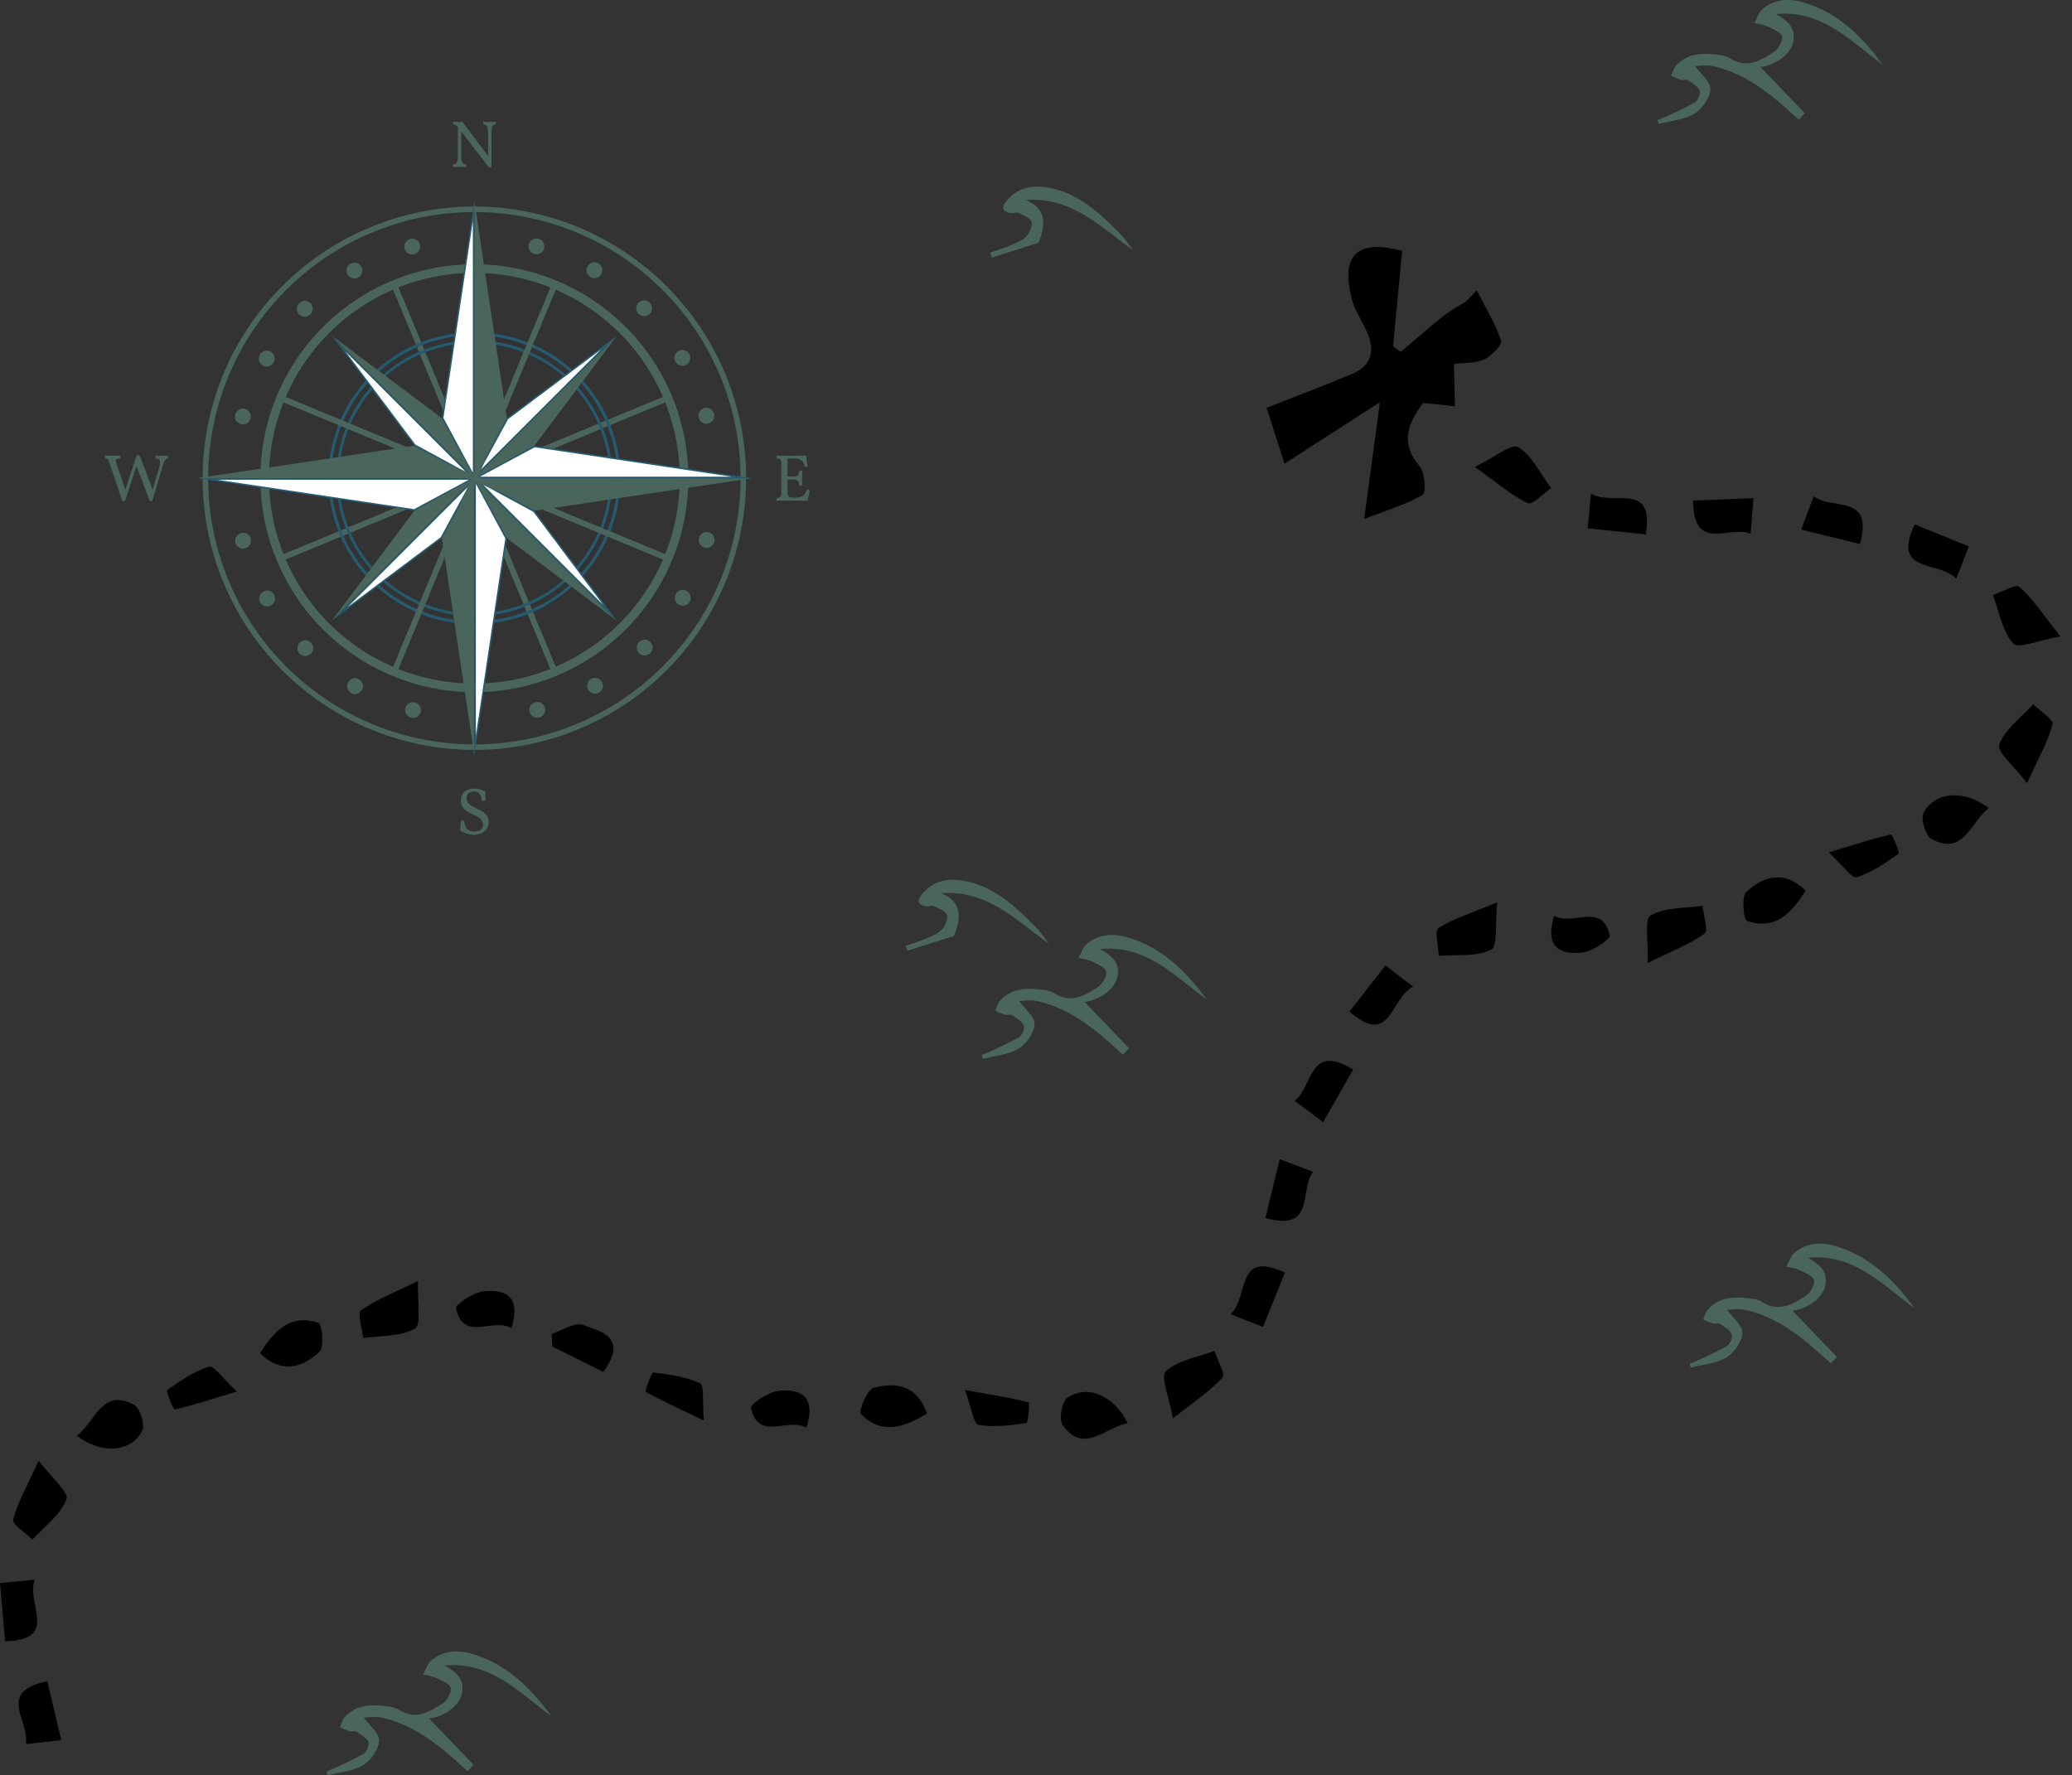 <svg xmlns="http://www.w3.org/2000/svg" width="711.263" height="609.544" viewBox="0 0 711.263 609.544">
  <rect x="0" y="0" width="711.263" height="609.544" fill="#333333" stroke="none"/>
  <g id="BgPic" transform="translate(-179 -320.199)">
    <g id="Picture1" transform="translate(132 21)">
      <rect id="Rectangle_5" data-name="Rectangle 5" width="143.591" height="1.998" transform="translate(143.126 489.94) rotate(-22.501)" fill="#49655c"/>
      <rect id="Rectangle_6" data-name="Rectangle 6" width="1.999" height="143.591" transform="matrix(0.924, -0.383, 0.383, 0.924, 181.44, 397.439)" fill="#49655c"/>
      <path id="Path_220" data-name="Path 220" d="M270.922,632.793a46.414,46.414,0,1,1-46.414,46.413,46.413,46.413,0,0,1,46.414-46.413m0-.965a47.378,47.378,0,1,1-47.379,47.378A47.378,47.378,0,0,1,270.922,631.828Z" transform="translate(-61.083 -215.82)" fill="#245b70" fill-rule="evenodd"/>
      <path id="Path_221" data-name="Path 221" d="M269.718,628.913A49.09,49.09,0,1,1,220.628,678a49.089,49.089,0,0,1,49.09-49.09m0-1.02A50.11,50.11,0,1,1,219.608,678,50.109,50.109,0,0,1,269.718,627.893Z" transform="translate(-59.879 -214.616)" fill="#245b70" fill-rule="evenodd"/>
      <path id="Path_222" data-name="Path 222" d="M295.914,523.761a3.726,3.726,0,0,1-.117.981c-1,0-1.342.752-1.342,3.234v11.347a3,3,0,0,1-.934.114l-9.456-12.349v7.884c0,2.574.339,3.348,1.571,3.348a3.016,3.016,0,0,1,.118.981c-.689-.046-1.6-.068-2.261-.068s-1.706.023-2.277.068a3.165,3.165,0,0,1,.112-.981c1.231,0,1.574-.773,1.574-3.348v-9.411l-.093-.113a1.674,1.674,0,0,0-1.481-.706,3.968,3.968,0,0,1-.112-.981c.455.046,1.121.07,1.686.07a14.522,14.522,0,0,0,1.527-.07l8.86,11.757v-7.542c0-2.483-.339-3.234-1.571-3.234a5.463,5.463,0,0,1-.112-.981c.66.046,1.5.07,2.141.07s1.553-.024,2.166-.07" transform="translate(-78.726 -182.761)" fill="#49655c" fill-rule="evenodd"/>
      <path id="Path_223" data-name="Path 223" d="M293.393,854.633a25.936,25.936,0,0,0,.132,3.009,3.847,3.847,0,0,1-1.273.206c-.457-2.62-1.321-3.214-2.69-3.214-1.617,0-2.576.822-2.576,2.256,0,4.033,7.566,3.168,7.566,8.179,0,2.279-1.573,4.375-5.191,4.375a8.218,8.218,0,0,1-4.628-1.46,21.131,21.131,0,0,0,.2-3.233,5.363,5.363,0,0,1,1.233-.137c.115,2.323,1.072,3.735,3.507,3.737,2.1,0,2.915-1.049,2.915-2.37,0-4.033-7.584-2.964-7.584-8.249,0-2.552,1.755-4.1,4.578-4.1a7.409,7.409,0,0,1,3.808,1" transform="translate(-79.801 -283.671)" fill="#49655c" fill-rule="evenodd"/>
      <path id="Path_224" data-name="Path 224" d="M130.775,688.828a3.166,3.166,0,0,1-.158.979c-.8.182-1.161.773-1.915,3.3l-3.327,11.255a2.752,2.752,0,0,1-.911.137c-1.369-3.784-3.076-8.247-4.577-12.051l-3.877,11.915a3.189,3.189,0,0,1-.977.137c-1.3-4.032-2.665-8.089-4.058-12.074-.844-2.438-.977-2.529-1.8-2.62a3.534,3.534,0,0,1-.112-.979c.731.044,1.868.067,2.574.067s1.913-.021,2.756-.067a3.969,3.969,0,0,1-.114.979c-1.591.091-1.774.319-1.07,2.346.889,2.505,1.984,5.766,2.848,8.454l3.9-11.779a2.752,2.752,0,0,1,1-.115c1.458,3.67,3.123,8.111,4.489,11.895l2.209-7.565c.686-2.3.387-3.053-1.092-3.235a3.113,3.113,0,0,1-.162-.979c.641.044,1.391.067,2.21.067.708,0,1.551-.021,2.166-.067" transform="translate(-26.062 -233.221)" fill="#49655c" fill-rule="evenodd"/>
      <path id="Path_225" data-name="Path 225" d="M452.658,701a19.9,19.9,0,0,0-.709,3.394c-.886-.021-2.734-.044-4.874-.044-1.687,0-4.761.024-5.9.067a3,3,0,0,1,.114-.979c1.231-.068,1.572-.455,1.572-2.233V691.84c0-1.526-.364-1.914-1.572-1.982a3.162,3.162,0,0,1-.114-.979c.89.044,3.008.067,3.828.067,3.577,0,5.647-.045,6.4-.067a31.277,31.277,0,0,0,.476,3.6,1.61,1.61,0,0,1-1.026.274c-.112-1.414-.8-2.894-3.737-2.894H445V696.1h1.435c1.868,0,2.508-.362,2.528-1.846a3.592,3.592,0,0,1,1.093-.158c-.046.773-.046,1.685-.046,2.481s0,1.868.046,2.644a3.768,3.768,0,0,1-1.049-.114c-.112-1.569-.7-2.027-2.572-2.027H445V701.2c0,1.685.362,2.119,2.073,2.119h.135c3.257,0,3.783-1,4.444-2.872a2.145,2.145,0,0,1,1,.548" transform="translate(-127.658 -233.272)" fill="#49655c" fill-rule="evenodd"/>
      <path id="Path_226" data-name="Path 226" d="M250.691,567.6a91.381,91.381,0,1,1-91.381,91.381A91.381,91.381,0,0,1,250.691,567.6m0-1.9a93.28,93.28,0,1,1-93.28,93.28A93.28,93.28,0,0,1,250.691,565.7Z" transform="translate(-40.852 -195.589)" fill="#49655c" fill-rule="evenodd"/>
      <path id="Path_227" data-name="Path 227" d="M259.427,597.211a70.5,70.5,0,1,1-70.5,70.5,70.5,70.5,0,0,1,70.5-70.5m0-2.958a73.459,73.459,0,1,1-73.459,73.459A73.459,73.459,0,0,1,259.427,594.253Z" transform="translate(-49.588 -204.325)" fill="#49655c" fill-rule="evenodd"/>
      <path id="Path_228" data-name="Path 228" d="M276.052,638.9l10.67-71.078v90.915Z" transform="translate(-77.146 -196.241)" fill="#fff" fill-rule="evenodd"/>
      <path id="Path_229" data-name="Path 229" d="M286.365,569.775v86.44l-10.106-18.793Zm.513-6.888-11.152,74.627,11.152,20.732Z" transform="translate(-77.046 -194.73)" fill="#245b70" fill-rule="evenodd"/>
      <path id="Path_230" data-name="Path 230" d="M291.815,562.887v95.359l11.146-20.732Z" transform="translate(-81.968 -194.73)" fill="#49655c" fill-rule="evenodd"/>
      <path id="Path_231" data-name="Path 231" d="M286.878,795.261V699.9l-11.152,20.728Z" transform="translate(-77.046 -236.644)" fill="#49655c" fill-rule="evenodd"/>
      <path id="Path_232" data-name="Path 232" d="M292.183,701.366,302.848,721.2l-10.665,71.078Z" transform="translate(-82.08 -237.092)" fill="#fff" fill-rule="evenodd"/>
      <path id="Path_233" data-name="Path 233" d="M292.326,701.936l10.1,18.789-10.1,67.646Zm-.511-2.032v95.357l11.146-74.63Z" transform="translate(-81.968 -236.644)" fill="#245b70" fill-rule="evenodd"/>
      <path id="Path_234" data-name="Path 234" d="M293.084,695.007l19.834-10.669L384,695.007Z" transform="translate(-82.356 -231.883)" fill="#fff" fill-rule="evenodd"/>
      <path id="Path_235" data-name="Path 235" d="M312.441,684.546l67.648,10.106H293.652Zm-.093-.532-20.73,11.15h95.36Z" transform="translate(-81.907 -231.784)" fill="#245b70" fill-rule="evenodd"/>
      <path id="Path_236" data-name="Path 236" d="M386.978,700.1H291.618l20.73,11.15Z" transform="translate(-81.907 -236.704)" fill="#49655c" fill-rule="evenodd"/>
      <path id="Path_237" data-name="Path 237" d="M154.6,695.164h95.363l-20.73-11.15Z" transform="translate(-39.992 -231.783)" fill="#49655c" fill-rule="evenodd"/>
      <path id="Path_238" data-name="Path 238" d="M159.561,700.468h90.9L230.7,711.094Z" transform="translate(-41.51 -236.817)" fill="#fff" fill-rule="evenodd"/>
      <path id="Path_239" data-name="Path 239" d="M247.931,700.61l-18.791,10.1-67.65-10.1Zm2.032-.513H154.6l74.633,11.15Z" transform="translate(-39.992 -236.703)" fill="#245b70" fill-rule="evenodd"/>
      <path id="Path_240" data-name="Path 240" d="M303.624,659.064l34.86-26.13-45.239,45.243Z" transform="translate(-82.405 -216.158)" fill="#fff" fill-rule="evenodd"/>
      <path id="Path_241" data-name="Path 241" d="M335.273,634.27l-41.432,41.436,9.484-17.462Zm5.462-4.737L302.927,657.9l-11.221,20.663Z" transform="translate(-81.934 -215.117)" fill="#245b70" fill-rule="evenodd"/>
      <path id="Path_242" data-name="Path 242" d="M340.745,629.544l-49.033,49.034,20.665-11.227Z" transform="translate(-81.936 -215.121)" fill="#49655c" fill-rule="evenodd"/>
      <path id="Path_243" data-name="Path 243" d="M221.258,749.019l49.032-49.033-20.666,11.227Z" transform="translate(-60.384 -236.67)" fill="#49655c" fill-rule="evenodd"/>
      <path id="Path_244" data-name="Path 244" d="M270.431,702.058l-10.388,19.11L225.191,747.3Z" transform="translate(-61.587 -237.303)" fill="#fff" fill-rule="evenodd"/>
      <path id="Path_245" data-name="Path 245" d="M268.16,702.86l-9.49,17.458-31.941,23.97ZM270.3,700l-49.033,49.034,37.8-28.37Z" transform="translate(-60.386 -236.673)" fill="#245b70" fill-rule="evenodd"/>
      <path id="Path_246" data-name="Path 246" d="M221.266,629.533,270.3,678.565,259.073,657.9Z" transform="translate(-60.386 -215.117)" fill="#49655c" fill-rule="evenodd"/>
      <path id="Path_247" data-name="Path 247" d="M250.789,668.326l-26.13-34.859L269.9,678.71Z" transform="translate(-61.424 -216.321)" fill="#fff" fill-rule="evenodd"/>
      <path id="Path_248" data-name="Path 248" d="M226,635.007l41.436,41.435-17.463-9.486Zm-4.738-5.463,28.37,37.807,20.662,11.227Z" transform="translate(-60.384 -215.121)" fill="#245b70" fill-rule="evenodd"/>
      <path id="Path_249" data-name="Path 249" d="M293.773,701.525l19.114,10.384,26.129,34.861Z" transform="translate(-82.567 -237.14)" fill="#fff" fill-rule="evenodd"/>
      <path id="Path_250" data-name="Path 250" d="M294.573,702.122l17.464,9.486,23.97,31.951Zm-2.861-2.136,49.033,49.033-28.366-37.806Z" transform="translate(-81.936 -236.669)" fill="#245b70" fill-rule="evenodd"/>
      <path id="Path_251" data-name="Path 251" d="M340.736,749.03,291.706,700l11.225,20.663Z" transform="translate(-81.934 -236.673)" fill="#49655c" fill-rule="evenodd"/>
      <path id="Path_252" data-name="Path 252" d="M259.193,581.675A2.717,2.717,0,1,1,257.272,585a2.717,2.717,0,0,1,1.921-3.328" transform="translate(-71.372 -200.449)" fill="#49655c" fill-rule="evenodd"/>
      <path id="Path_253" data-name="Path 253" d="M229.935,593.847a2.717,2.717,0,1,1-.995,3.712,2.718,2.718,0,0,1,.995-3.712" transform="translate(-62.622 -204.09)" fill="#49655c" fill-rule="evenodd"/>
      <path id="Path_254" data-name="Path 254" d="M204.824,613.178a2.717,2.717,0,1,1,0,3.843,2.718,2.718,0,0,1,0-3.843" transform="translate(-55.113 -209.871)" fill="#49655c" fill-rule="evenodd"/>
      <path id="Path_255" data-name="Path 255" d="M185.572,638.349a2.717,2.717,0,1,1,.995,3.712,2.718,2.718,0,0,1-.995-3.712" transform="translate(-49.356 -217.399)" fill="#49655c" fill-rule="evenodd"/>
      <path id="Path_256" data-name="Path 256" d="M173.491,667.645a2.717,2.717,0,1,1,1.921,3.328,2.718,2.718,0,0,1-1.921-3.328" transform="translate(-45.743 -226.16)" fill="#49655c" fill-rule="evenodd"/>
      <path id="Path_257" data-name="Path 257" d="M173.589,730.482a2.717,2.717,0,1,1,3.328,1.921,2.718,2.718,0,0,1-3.328-1.921" transform="translate(-45.773 -244.952)" fill="#49655c" fill-rule="evenodd"/>
      <path id="Path_258" data-name="Path 258" d="M185.762,759.74a2.717,2.717,0,1,1,3.712.995,2.717,2.717,0,0,1-3.712-.995" transform="translate(-49.414 -253.702)" fill="#49655c" fill-rule="evenodd"/>
      <path id="Path_259" data-name="Path 259" d="M205.093,784.851a2.717,2.717,0,1,1,3.842,0,2.717,2.717,0,0,1-3.842,0" transform="translate(-55.195 -261.211)" fill="#49655c" fill-rule="evenodd"/>
      <path id="Path_260" data-name="Path 260" d="M230.264,804.1a2.717,2.717,0,1,1,3.712-.995,2.717,2.717,0,0,1-3.712.995" transform="translate(-62.723 -266.968)" fill="#49655c" fill-rule="evenodd"/>
      <path id="Path_261" data-name="Path 261" d="M259.56,816.184a2.717,2.717,0,1,1,3.327-1.921,2.717,2.717,0,0,1-3.327,1.921" transform="translate(-71.484 -270.581)" fill="#49655c" fill-rule="evenodd"/>
      <path id="Path_262" data-name="Path 262" d="M322.4,816.086a2.717,2.717,0,1,1,1.921-3.328,2.717,2.717,0,0,1-1.921,3.328" transform="translate(-90.276 -270.551)" fill="#49655c" fill-rule="evenodd"/>
      <path id="Path_263" data-name="Path 263" d="M351.655,803.913a2.717,2.717,0,1,1,.995-3.712,2.717,2.717,0,0,1-.995,3.712" transform="translate(-99.026 -266.91)" fill="#49655c" fill-rule="evenodd"/>
      <path id="Path_264" data-name="Path 264" d="M376.766,784.583a2.717,2.717,0,1,1,0-3.843,2.717,2.717,0,0,1,0,3.843" transform="translate(-106.536 -261.129)" fill="#49655c" fill-rule="evenodd"/>
      <path id="Path_265" data-name="Path 265" d="M396.017,759.411a2.717,2.717,0,1,1-.995-3.712,2.718,2.718,0,0,1,.995,3.712" transform="translate(-112.293 -253.601)" fill="#49655c" fill-rule="evenodd"/>
      <path id="Path_266" data-name="Path 266" d="M408.1,730.115a2.717,2.717,0,1,1-1.921-3.328,2.717,2.717,0,0,1,1.921,3.328" transform="translate(-115.905 -244.84)" fill="#49655c" fill-rule="evenodd"/>
      <path id="Path_267" data-name="Path 267" d="M408,667.278a2.717,2.717,0,1,1-3.328-1.921A2.718,2.718,0,0,1,408,667.278" transform="translate(-115.875 -226.048)" fill="#49655c" fill-rule="evenodd"/>
      <path id="Path_268" data-name="Path 268" d="M395.827,638.021a2.717,2.717,0,1,1-3.712-1,2.716,2.716,0,0,1,3.712,1" transform="translate(-112.235 -217.298)" fill="#49655c" fill-rule="evenodd"/>
      <path id="Path_269" data-name="Path 269" d="M376.5,612.91a2.717,2.717,0,1,1-3.842,0,2.717,2.717,0,0,1,3.842,0" transform="translate(-106.454 -209.789)" fill="#49655c" fill-rule="evenodd"/>
      <path id="Path_270" data-name="Path 270" d="M351.325,593.657a2.717,2.717,0,1,1-3.712.995,2.717,2.717,0,0,1,3.712-.995" transform="translate(-98.925 -204.031)" fill="#49655c" fill-rule="evenodd"/>
      <path id="Path_271" data-name="Path 271" d="M322.029,581.577A2.717,2.717,0,1,1,318.7,583.5a2.717,2.717,0,0,1,3.327-1.921" transform="translate(-90.164 -200.419)" fill="#49655c" fill-rule="evenodd"/>
      <rect id="Rectangle_7" data-name="Rectangle 7" width="1.999" height="143.591" transform="translate(143.126 436.848) rotate(-67.5)" fill="#49655c"/>
      <rect id="Rectangle_8" data-name="Rectangle 8" width="143.591" height="1.999" transform="matrix(0.383, -0.924, 0.924, 0.383, 181.44, 529.348)" fill="#49655c"/>
    </g>
    <g id="Picture2">
      <path id="Path_272" data-name="Path 272" d="M-90.777,384.1c1.951,2.756,5.4,5.469,5.259,7.986-.161,2.969-2.813,6.784-5.49,8.393-3.509,2.109-8.1,2.421-12.222,3.505l-.413-1.357c.793-.318,1.6-.6,2.374-.959a110.077,110.077,0,0,0,10.441-5.106c1.058-.642,2.068-3.133,1.622-4.081-.711-1.508-2.6-2.531-4.127-3.545-.518-.343-1.512.129-2.2-.069a33.508,33.508,0,0,1-3.476-1.4c.531-1.16.817-2.543,1.635-3.444,4.009-4.415,9.251-4.473,14.616-3.742a9.553,9.553,0,0,1,3.885,1.087c5.772,3.784,10.672.877,15.279-2.173,1.5-1,3.077-3.914,2.623-5.3-.51-1.55-3.2-2.52-5.1-3.435a21.864,21.864,0,0,0-4.364-1.122c.906-1.608,1.466-3.619,2.782-4.752,4.114-3.542,9.231-3.752,14.05-2.329,11.815,3.489,20.157,11.648,27.211,21.374C-37.511,375.5-47.3,364.7-63.02,366.286c3.628,2.069,6.771,4.3,6.04,9.073s-6.214,8.427-11.352,9.086l15.252,15.879-2.045,2.211q-2.167-1.925-4.334-3.85c-7.335-6.555-15.2-12.274-24.989-14.506C-86.755,383.653-89.283,384.1-90.777,384.1Z" transform="translate(851.645 -41.242)" fill="#49655c"/>
      <path id="Path_309" data-name="Path 309" d="M-90.777,384.1c1.951,2.756,5.4,5.469,5.259,7.986-.161,2.969-2.813,6.784-5.49,8.393-3.509,2.109-8.1,2.421-12.222,3.505l-.413-1.357c.793-.318,1.6-.6,2.374-.959a110.077,110.077,0,0,0,10.441-5.106c1.058-.642,2.068-3.133,1.622-4.081-.711-1.508-2.6-2.531-4.127-3.545-.518-.343-1.512.129-2.2-.069a33.508,33.508,0,0,1-3.476-1.4c.531-1.16.817-2.543,1.635-3.444,4.009-4.415,9.251-4.473,14.616-3.742a9.553,9.553,0,0,1,3.885,1.087c5.772,3.784,10.672.877,15.279-2.173,1.5-1,3.077-3.914,2.623-5.3-.51-1.55-3.2-2.52-5.1-3.435a21.864,21.864,0,0,0-4.364-1.122c.906-1.608,1.466-3.619,2.782-4.752,4.114-3.542,9.231-3.752,14.05-2.329,11.815,3.489,20.157,11.648,27.211,21.374C-37.511,375.5-47.3,364.7-63.02,366.286c3.628,2.069,6.771,4.3,6.04,9.073s-6.214,8.427-11.352,9.086l15.252,15.879-2.045,2.211q-2.167-1.925-4.334-3.85c-7.335-6.555-15.2-12.274-24.989-14.506C-86.755,383.653-89.283,384.1-90.777,384.1Z" transform="translate(619.645 279.758)" fill="#49655c"/>
      <path id="Path_308" data-name="Path 308" d="M-90.777,384.1c1.951,2.756,5.4,5.469,5.259,7.986-.161,2.969-2.813,6.784-5.49,8.393-3.509,2.109-8.1,2.421-12.222,3.505l-.413-1.357c.793-.318,1.6-.6,2.374-.959a110.077,110.077,0,0,0,10.441-5.106c1.058-.642,2.068-3.133,1.622-4.081-.711-1.508-2.6-2.531-4.127-3.545-.518-.343-1.512.129-2.2-.069a33.508,33.508,0,0,1-3.476-1.4c.531-1.16.817-2.543,1.635-3.444,4.009-4.415,9.251-4.473,14.616-3.742a9.553,9.553,0,0,1,3.885,1.087c5.772,3.784,10.672.877,15.279-2.173,1.5-1,3.077-3.914,2.623-5.3-.51-1.55-3.2-2.52-5.1-3.435a21.864,21.864,0,0,0-4.364-1.122c.906-1.608,1.466-3.619,2.782-4.752,4.114-3.542,9.231-3.752,14.05-2.329,11.815,3.489,20.157,11.648,27.211,21.374C-37.511,375.5-47.3,364.7-63.02,366.286c3.628,2.069,6.771,4.3,6.04,9.073s-6.214,8.427-11.352,9.086l15.252,15.879-2.045,2.211q-2.167-1.925-4.334-3.85c-7.335-6.555-15.2-12.274-24.989-14.506C-86.755,383.653-89.283,384.1-90.777,384.1Z" transform="translate(394.645 525.758)" fill="#49655c"/>
      <path id="Path_273" data-name="Path 273" d="M-90.777,384.1c1.951,2.756,5.4,5.469,5.259,7.986-.161,2.969-2.813,6.784-5.49,8.393-3.509,2.109-8.1,2.421-12.222,3.505l-.413-1.357c.793-.318,1.6-.6,2.374-.959a110.077,110.077,0,0,0,10.441-5.106c1.058-.642,2.068-3.133,1.622-4.081-.711-1.508-2.6-2.531-4.127-3.545-.518-.343-1.512.129-2.2-.069a33.508,33.508,0,0,1-3.476-1.4c.531-1.16.817-2.543,1.635-3.444,4.009-4.415,9.251-4.473,14.616-3.742a9.553,9.553,0,0,1,3.885,1.087c5.772,3.784,10.672.877,15.279-2.173,1.5-1,3.077-3.914,2.623-5.3-.51-1.55-3.2-2.52-5.1-3.435a21.864,21.864,0,0,0-4.364-1.122c.906-1.608,1.466-3.619,2.782-4.752,4.114-3.542,9.231-3.752,14.05-2.329,11.815,3.489,20.157,11.648,27.211,21.374C-37.511,375.5-47.3,364.7-63.02,366.286c3.628,2.069,6.771,4.3,6.04,9.073s-6.214,8.427-11.352,9.086l15.252,15.879-2.045,2.211q-2.167-1.925-4.334-3.85c-7.335-6.555-15.2-12.274-24.989-14.506C-86.755,383.653-89.283,384.1-90.777,384.1Z" transform="translate(862.645 385.758)" fill="#49655c"/>
      <path id="Path_274" data-name="Path 274" d="M-213.751,438.666c-11.3-8.189-21.267-18.486-36.989-17.32,7.4,2.993,6.965,8.58,4.415,14.727l-16.008,5.056q-.281-.835-.561-1.671c2.532-.908,5.116-1.7,7.58-2.764,1.77-.765,3.748-1.575,4.956-2.957,1.1-1.258,2.131-3.625,1.648-4.932-.508-1.374-2.782-2.21-4.422-2.995-.714-.342-1.794.184-2.666.047-2.633-.412-3.431-1.707-1.619-3.97,4.379-5.468,10.271-5.885,16.379-4.381,9.579,2.357,16.409,9.009,23.077,15.739A54.871,54.871,0,0,1-213.751,438.666Z" transform="translate(752.761 205.508)" fill="#49655c"/>
      <path id="Path_310" data-name="Path 310" d="M-213.751,438.666c-11.3-8.189-21.267-18.486-36.989-17.32,7.4,2.993,6.965,8.58,4.415,14.727l-16.008,5.056q-.281-.835-.561-1.671c2.532-.908,5.116-1.7,7.58-2.764,1.77-.765,3.748-1.575,4.956-2.957,1.1-1.258,2.131-3.625,1.648-4.932-.508-1.374-2.782-2.21-4.422-2.995-.714-.342-1.794.184-2.666.047-2.633-.412-3.431-1.707-1.619-3.97,4.379-5.468,10.271-5.885,16.379-4.381,9.579,2.357,16.409,9.009,23.077,15.739A54.871,54.871,0,0,1-213.751,438.666Z" transform="translate(781.761 -32.492)" fill="#49655c"/>
      <path id="Path_275" data-name="Path 275" d="M45.9,536.442c6.507-5.221,8.59-16.522,19.644-10.644,2.06,1.1,3.826,6.99,2.715,9.034C64.325,542.073,54.473,542.87,45.9,536.442Z" transform="translate(159.519 276.736)"/>
      <path id="Path_296" data-name="Path 296" d="M45.9,536.442c6.507-5.221,8.59-16.522,19.644-10.644,2.06,1.1,3.826,6.99,2.715,9.034C64.325,542.073,54.473,542.87,45.9,536.442Z" transform="translate(907.581 1134.05) rotate(180)"/>
      <path id="Path_288" data-name="Path 288" d="M45.9,536.442c6.507-5.221,8.59-16.522,19.644-10.644,2.06,1.1,3.826,6.99,2.715,9.034C64.325,542.073,54.473,542.87,45.9,536.442Z" transform="matrix(-0.891, -0.454, 0.454, -0.891, 363.426, 1307.613)"/>
      <path id="Path_276" data-name="Path 276" d="M43.238,535.009c4.338,5.758,10.454,10.839,9.536,13.288-1.989,5.317-7.572,9.291-11.684,13.815-2.341-2.332-7.024-5.277-6.6-6.886C36.059,549.213,39.3,543.641,43.238,535.009Z" transform="translate(149.04 286.687)"/>
      <path id="Path_295" data-name="Path 295" d="M43.238,535.009c4.338,5.758,10.454,10.839,9.536,13.288-1.989,5.317-7.572,9.291-11.684,13.815-2.341-2.332-7.024-5.277-6.6-6.886C36.059,549.213,39.3,543.641,43.238,535.009Z" transform="translate(918.06 1124.099) rotate(180)"/>
      <path id="Path_294" data-name="Path 294" d="M43.238,535.009c4.338,5.758,10.454,10.839,9.536,13.288-1.989,5.317-7.572,9.291-11.684,13.815-2.341-2.332-7.024-5.277-6.6-6.886C36.059,549.213,39.3,543.641,43.238,535.009Z" transform="translate(1026.213 209.238) rotate(43)"/>
      <path id="Path_306" data-name="Path 306" d="M43.238,535.009c4.338,5.758,10.454,10.839,9.536,13.288-1.989,5.317-7.572,9.291-11.684,13.815-2.341-2.332-7.024-5.277-6.6-6.886C36.059,549.213,39.3,543.641,43.238,535.009Z" transform="matrix(-0.454, 0.891, -0.891, -0.454, 1382.605, 743.055)"/>
      <path id="Path_286" data-name="Path 286" d="M43.238,535.009c4.338,5.758,10.454,10.839,9.536,13.288-1.989,5.317-7.572,9.291-11.684,13.815-2.341-2.332-7.024-5.277-6.6-6.886C36.059,549.213,39.3,543.641,43.238,535.009Z" transform="matrix(-0.891, -0.454, 0.454, -0.891, 377.281, 1303.504)"/>
      <path id="Path_301" data-name="Path 301" d="M43.238,535.009c4.338,5.758,10.454,10.839,9.536,13.288-1.989,5.317-7.572,9.291-11.684,13.815-2.341-2.332-7.024-5.277-6.6-6.886C36.059,549.213,39.3,543.641,43.238,535.009Z" transform="translate(151.859 420.881) rotate(-79)"/>
      <path id="Path_277" data-name="Path 277" d="M116.6,502.8c-.289,7.2,1.226,15.009-1.035,16.323-4.907,2.855-11.744,2.4-17.793,3.29-.333-3.286-2.094-8.53-.747-9.511C102.049,509.249,108.091,506.99,116.6,502.8Z" transform="translate(205.896 257.184)"/>
      <path id="Path_299" data-name="Path 299" d="M116.6,502.8c-.289,7.2,1.226,15.009-1.035,16.323-4.907,2.855-11.744,2.4-17.793,3.29-.333-3.286-2.094-8.53-.747-9.511C102.049,509.249,108.091,506.99,116.6,502.8Z" transform="translate(861.204 1153.602) rotate(180)"/>
      <path id="Path_278" data-name="Path 278" d="M78.706,521.2c4.976-8.088,10.671-13.65,20.117-10.423,1.2.412,1.956,8.369.257,9.925C93.138,526.141,86.043,528.32,78.706,521.2Z" transform="translate(189.571 263.637)"/>
      <path id="Path_298" data-name="Path 298" d="M78.706,521.2c4.976-8.088,10.671-13.65,20.117-10.423,1.2.412,1.956,8.369.257,9.925C93.138,526.141,86.043,528.32,78.706,521.2Z" transform="translate(877.529 1147.149) rotate(180)"/>
      <path id="Path_291" data-name="Path 291" d="M78.706,521.2c4.976-8.088,10.671-13.65,20.117-10.423,1.2.412,1.956,8.369.257,9.925C93.138,526.141,86.043,528.32,78.706,521.2Z" transform="matrix(-0.891, -0.454, 0.454, -0.891, 330.702, 1305.641)"/>
      <path id="Path_279" data-name="Path 279" d="M132.872,517.338c-6.7-3.688-16.377,4.928-19.067-6.75-.291-1.266,5.915-5.488,9.368-5.852C130.2,503.995,136.376,505.894,132.872,517.338Z" transform="translate(221.715 258.826)"/>
      <path id="Path_300" data-name="Path 300" d="M132.872,517.338c-6.7-3.688-16.377,4.928-19.067-6.75-.291-1.266,5.915-5.488,9.368-5.852C130.2,503.995,136.376,505.894,132.872,517.338Z" transform="translate(845.385 1151.96) rotate(180)"/>
      <path id="Path_280" data-name="Path 280" d="M130.949,513.851c3.625-1.146,7.915-4.1,10.736-3.064,6.007,2.207,15.679,4.11,6.984,16.114-5.6-2.782-11.535-5.733-17.469-8.682Q131.074,516.035,130.949,513.851Z" transform="translate(237.43 264.299)"/>
      <path id="Path_281" data-name="Path 281" d="M185.724,535.178c-6.7-3.688-16.377,4.926-19.067-6.752-.291-1.266,5.913-5.486,9.368-5.85C183.056,521.835,189.228,523.734,185.724,535.178Z" transform="translate(270.132 275.169)"/>
      <path id="Path_282" data-name="Path 282" d="M167.773,535.678c-8.551-4.066-14.4-6.7-19.96-9.854-.335-.19,1.937-6.691,2.581-6.616,5.48.627,11.165,1.447,16.1,3.713C167.953,523.593,167.219,529.046,167.773,535.678Z" transform="translate(252.848 272.211)"/>
      <path id="Path_283" data-name="Path 283" d="M86.034,526.735c-9.061,2.75-15.162,4.74-21.395,6.145-.376.086-3.07-6.252-2.545-6.63,4.476-3.225,9.232-6.444,14.4-8.086C78.032,517.676,81.159,522.2,86.034,526.735Z" transform="translate(174.292 271.223)"/>
      <path id="Path_297" data-name="Path 297" d="M86.034,526.735c-9.061,2.75-15.162,4.74-21.395,6.145-.376.086-3.07-6.252-2.545-6.63,4.476-3.225,9.232-6.444,14.4-8.086C78.032,517.676,81.159,522.2,86.034,526.735Z" transform="translate(892.808 1139.563) rotate(180)"/>
      <path id="Path_289" data-name="Path 289" d="M86.034,526.735c-9.061,2.75-15.162,4.74-21.395,6.145-.376.086-3.07-6.252-2.545-6.63,4.476-3.225,9.232-6.444,14.4-8.086C78.032,517.676,81.159,522.2,86.034,526.735Z" transform="matrix(-0.891, -0.454, 0.454, -0.891, 347.76, 1305.818)"/>
      <path id="Path_284" data-name="Path 284" d="M43.982,556.332c-2.926,8.471,8.663,20.54-10.125,21.171-.569-6.536-1.113-12.759-1.746-20.013Z" transform="translate(146.888 306.22)"/>
      <path id="Path_293" data-name="Path 293" d="M43.982,556.332c-2.926,8.471,8.663,20.54-10.125,21.171-.569-6.536-1.113-12.759-1.746-20.013Z" transform="translate(1011.318 222.056) rotate(43)"/>
      <path id="Path_305" data-name="Path 305" d="M43.982,556.332c-2.926,8.471,8.663,20.54-10.125,21.171-.569-6.536-1.113-12.759-1.746-20.013Z" transform="matrix(-0.454, 0.891, -0.891, -0.454, 1366.177, 732.27)"/>
      <path id="Path_290" data-name="Path 290" d="M43.982,556.332c-2.926,8.471,8.663,20.54-10.125,21.171-.569-6.536-1.113-12.759-1.746-20.013Z" transform="matrix(-0.891, -0.454, 0.454, -0.891, 388.066, 1287.077)"/>
      <path id="Path_302" data-name="Path 302" d="M43.982,556.332c-2.926,8.471,8.663,20.54-10.125,21.171-.569-6.536-1.113-12.759-1.746-20.013Z" transform="translate(170.623 426.721) rotate(-79)"/>
      <path id="Path_285" data-name="Path 285" d="M50.083,594.743l-12.167,1.349c1.533-7.852-10.308-17.927,7.385-21.569C46.81,580.9,48.234,586.924,50.083,594.743Z" transform="translate(149.94 322.885)"/>
      <path id="Path_292" data-name="Path 292" d="M50.083,594.743l-12.167,1.349c1.533-7.852-10.308-17.927,7.385-21.569C46.81,580.9,48.234,586.924,50.083,594.743Z" transform="translate(1002.185 236.326) rotate(43)"/>
      <path id="Path_304" data-name="Path 304" d="M50.083,594.743l-12.167,1.349c1.533-7.852-10.308-17.927,7.385-21.569C46.81,580.9,48.234,586.924,50.083,594.743Z" transform="matrix(-0.454, 0.891, -0.891, -0.454, 1349.944, 727.424)"/>
      <path id="Path_287" data-name="Path 287" d="M50.083,594.743l-12.167,1.349c1.533-7.852-10.308-17.927,7.385-21.569C46.81,580.9,48.234,586.924,50.083,594.743Z" transform="matrix(-0.891, -0.454, 0.454, -0.891, 392.912, 1270.843)"/>
      <path id="Path_303" data-name="Path 303" d="M50.083,594.743l-12.167,1.349c1.533-7.852-10.308-17.927,7.385-21.569C46.81,580.9,48.234,586.924,50.083,594.743Z" transform="translate(187.563 426.904) rotate(-79)"/>
      <path id="Path_307" data-name="Path 307" d="M-171.525,614.289c-4.286-4.745-9.015-9.194-12.53-14.453-.836-1.25,1.777-5.974,3.923-7.747,2.612-2.16,6.4-2.888,9.626-4.21l-4.086-13.943,10.822-1.686c3.256-8.054,4.24-15.3-4.451-21.36-2.355-1.64-4.548-8.161-3.523-9.2,4.576-4.65,10.345-8.127,17.22-13.149,1.871,14.538,3.326,25.845,5.161,40.1l26.157-28.876c4.15,6.433,7.856,12.176,10.92,16.921-9.391,6.965-17.506,12.765-25.371,18.888-5.922,4.608-5.5,9.992-.961,15.44,2.669,3.2,5.94,6.061,7.92,9.64,7.452,13.474,3.3,20.008-12.576,20.154q-2.726-16.186-5.468-32.457l-3.053-1.18c-3.575,5.149-7.044,10.38-10.771,15.418-1.9,2.576-4.274,4.811-6.4,7.17C-169.8,611.246-170.661,612.767-171.525,614.289Z" transform="matrix(-0.966, -0.259, 0.259, -0.966, 361.132, 968.898)"/>
    </g>
  </g>
</svg>
